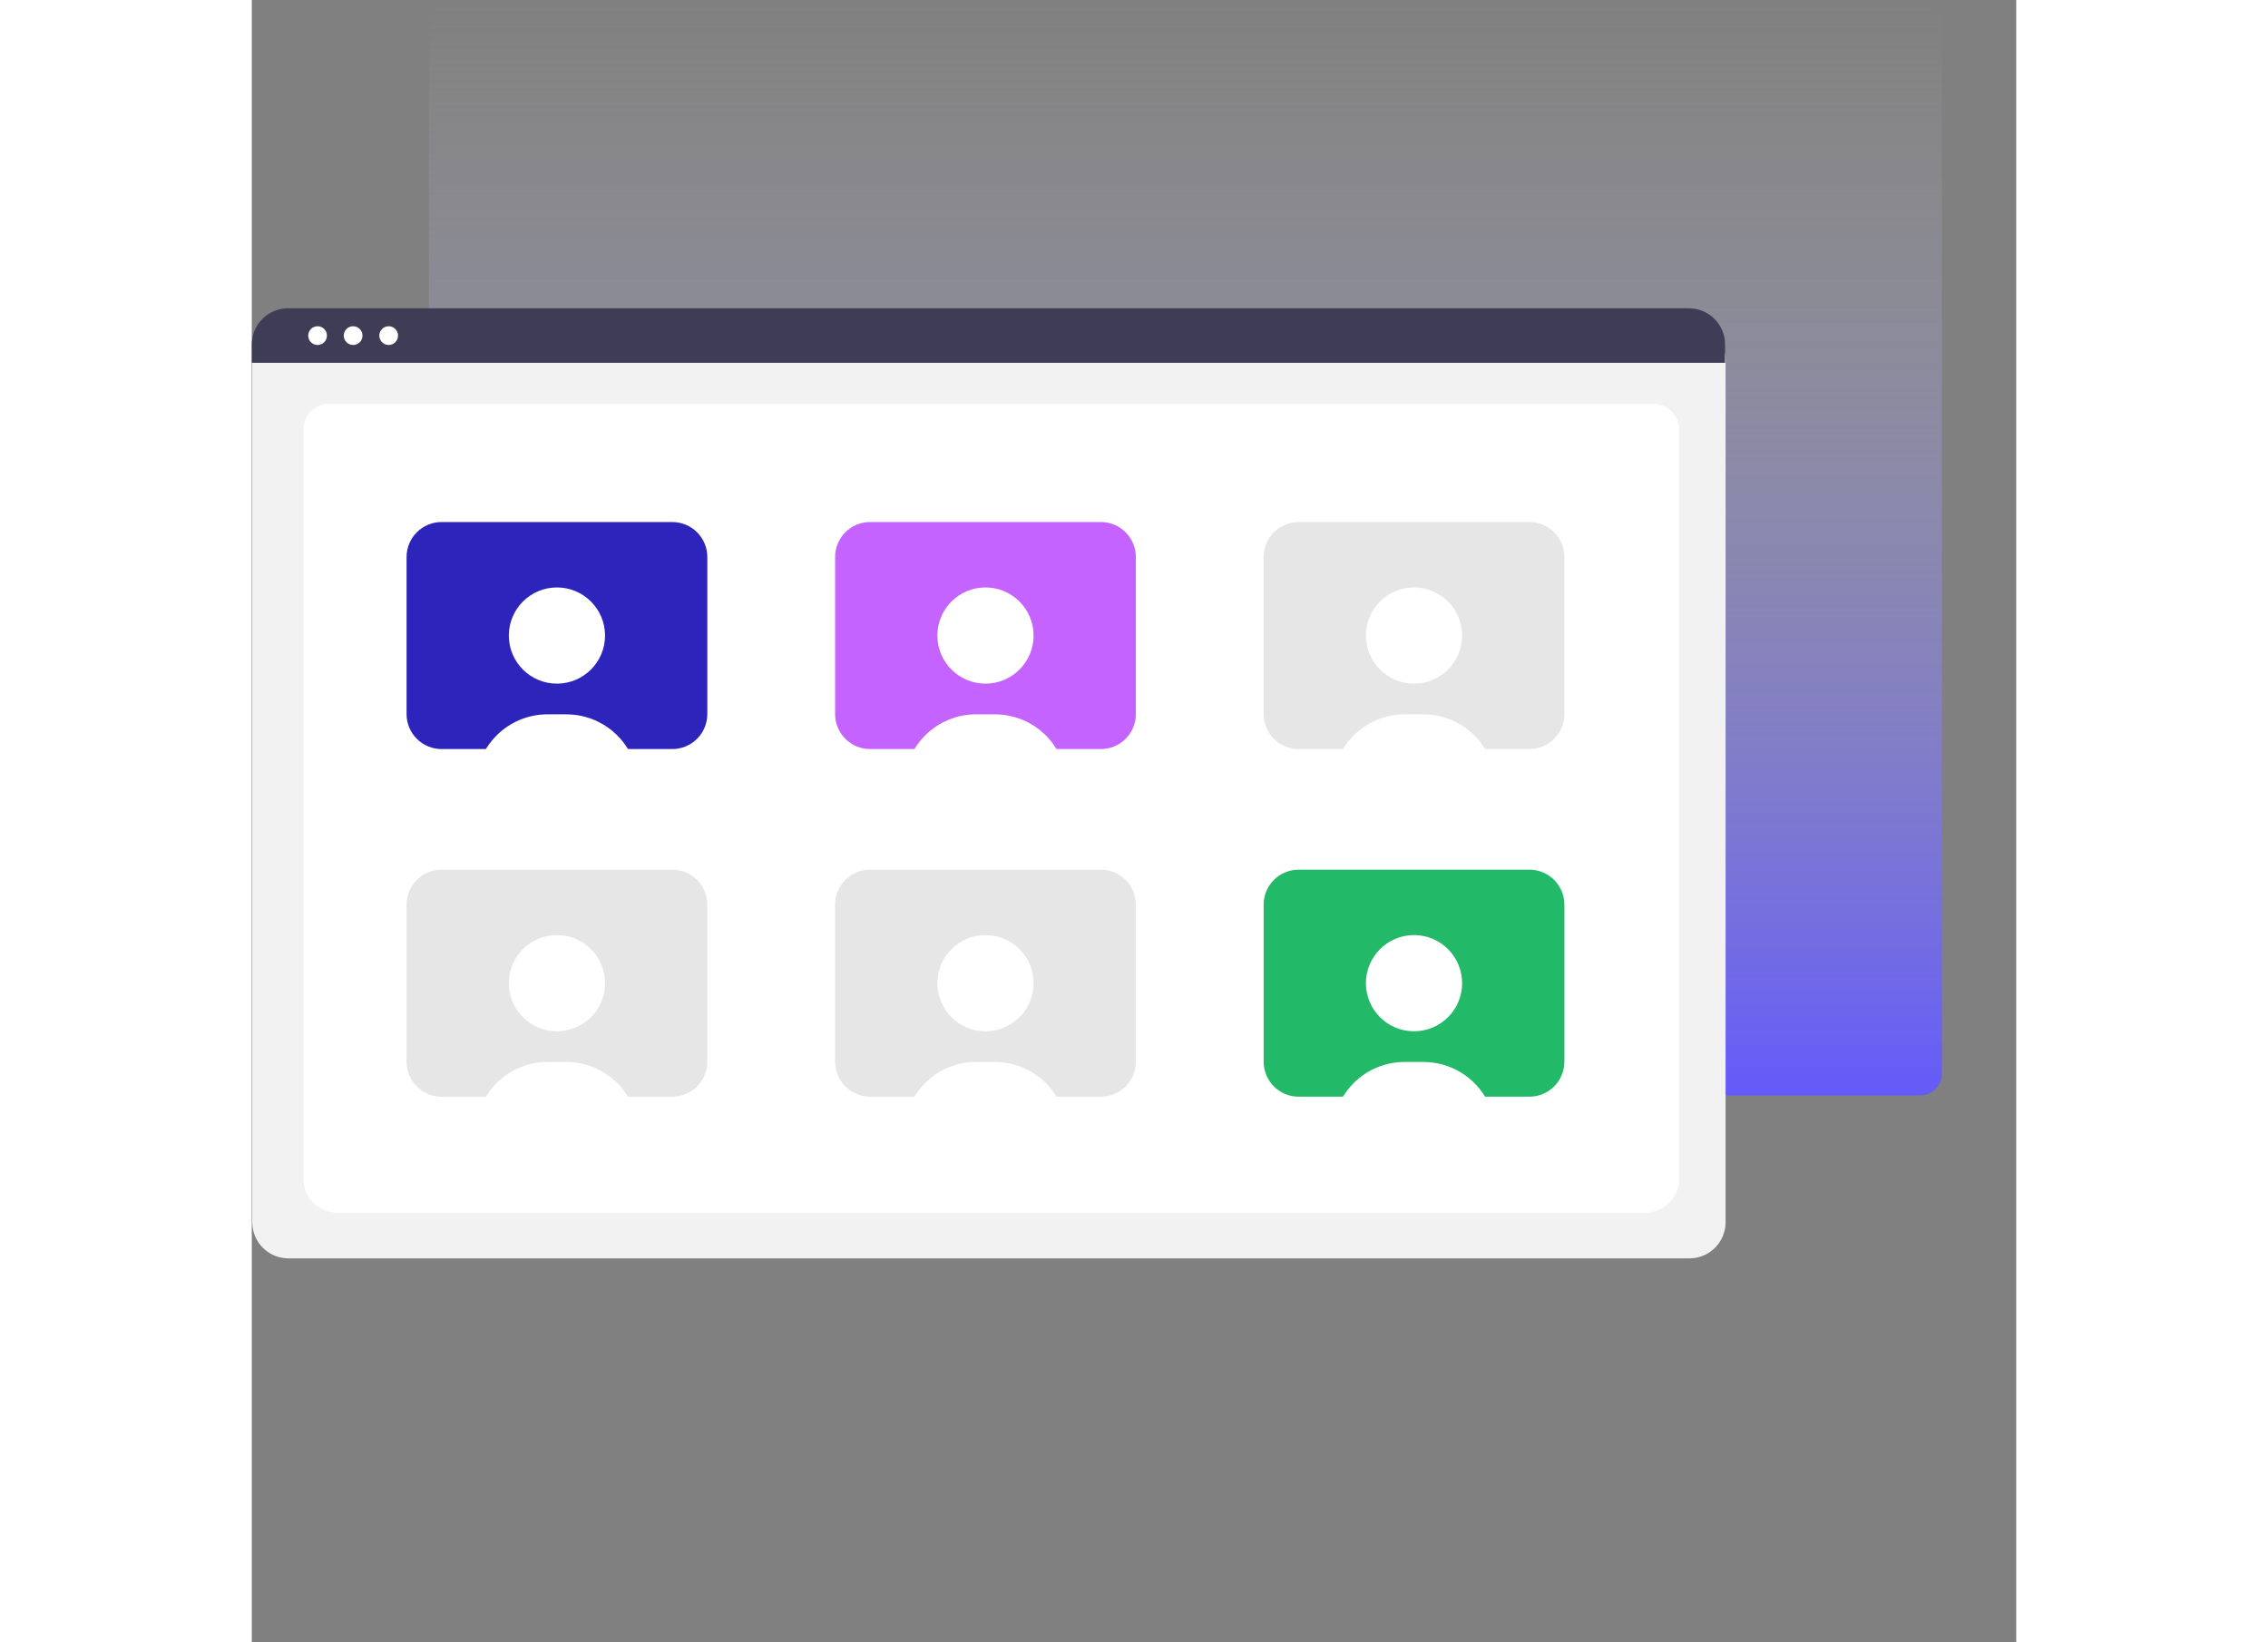 <svg width="692" height="501" viewBox="0 0 807 751" fill="none" xmlns="http://www.w3.org/2000/svg">
<rect x="0" y="0" width="807" height="751" fill="#808080" stroke="none"/>
<rect x="81" width="692" height="501" rx="10" fill="url(#paint0_linear)"/>
<g clip-path="url(#clip0)">
<path d="M657.57 575.548H16.732C12.357 575.543 8.163 573.803 5.07 570.71C1.976 567.616 0.237 563.422 0.232 559.048V163.894C0.235 160.689 1.51 157.617 3.776 155.35C6.042 153.084 9.115 151.809 12.319 151.806H661.773C665.033 151.809 668.159 153.106 670.464 155.412C672.77 157.717 674.066 160.843 674.07 164.103V559.048C674.065 563.422 672.325 567.616 669.232 570.71C666.139 573.803 661.945 575.543 657.57 575.548V575.548Z" fill="#F2F2F2"/>
<path d="M636.85 554.716H39.605C30.851 554.716 23.728 548.046 23.728 539.847V195.742C23.728 189.662 29.006 184.716 35.494 184.716H640.767C647.362 184.716 652.728 189.744 652.728 195.924V539.847C652.728 548.046 645.605 554.716 636.85 554.716Z" fill="white"/>
<path d="M673.84 165.95H0V157.55C0.006 153.161 1.753 148.953 4.858 145.851C7.962 142.748 12.171 141.004 16.56 141H657.28C661.669 141.004 665.878 142.748 668.982 145.851C672.087 148.953 673.834 153.161 673.84 157.55V165.95Z" fill="#3F3D56"/>
<path d="M30.095 157.783C32.461 157.783 34.379 155.866 34.379 153.5C34.379 151.134 32.461 149.217 30.095 149.217C27.73 149.217 25.812 151.134 25.812 153.5C25.812 155.866 27.73 157.783 30.095 157.783Z" fill="white"/>
<path d="M46.354 157.783C48.72 157.783 50.638 155.866 50.638 153.5C50.638 151.134 48.72 149.217 46.354 149.217C43.989 149.217 42.071 151.134 42.071 153.5C42.071 155.866 43.989 157.783 46.354 157.783Z" fill="white"/>
<path d="M62.613 157.783C64.979 157.783 66.896 155.866 66.896 153.5C66.896 151.134 64.979 149.217 62.613 149.217C60.247 149.217 58.33 151.134 58.33 153.5C58.33 155.866 60.247 157.783 62.613 157.783Z" fill="white"/>
<path d="M192.348 238.766H86.798C84.696 238.765 82.616 239.178 80.674 239.982C78.733 240.786 76.969 241.965 75.483 243.451C73.997 244.936 72.818 246.7 72.014 248.642C71.211 250.583 70.797 252.664 70.798 254.766V326.596C70.797 328.697 71.211 330.778 72.014 332.719C72.818 334.661 73.997 336.425 75.483 337.91C76.969 339.396 78.733 340.575 80.674 341.379C82.616 342.183 84.696 342.596 86.798 342.596H192.348C196.591 342.595 200.661 340.909 203.661 337.909C206.662 334.908 208.347 330.839 208.348 326.596V254.766C208.347 250.522 206.662 246.453 203.661 243.452C200.661 240.452 196.591 238.766 192.348 238.766V238.766Z" fill="#2D24BB"/>
<path d="M266.797 254.762V326.6C266.797 330.844 268.482 334.913 271.483 337.914C274.483 340.915 278.553 342.6 282.797 342.6H388.344C392.588 342.6 396.658 340.915 399.658 337.914C402.659 334.913 404.344 330.844 404.344 326.6V254.762C404.344 250.518 402.659 246.449 399.658 243.448C396.658 240.447 392.588 238.762 388.344 238.762H282.797C278.553 238.762 274.483 240.447 271.483 243.448C268.482 246.449 266.797 250.518 266.797 254.762Z" fill="#C463FF"/>
<path d="M462.797 254.762V326.6C462.797 330.844 464.482 334.913 467.483 337.914C470.483 340.915 474.553 342.6 478.797 342.6H584.344C588.588 342.6 592.658 340.915 595.658 337.914C598.659 334.913 600.344 330.844 600.344 326.6V254.762C600.344 250.518 598.659 246.449 595.658 243.448C592.658 240.447 588.588 238.762 584.344 238.762H478.797C474.553 238.762 470.483 240.447 467.483 243.448C464.482 246.449 462.797 250.518 462.797 254.762Z" fill="#E6E6E6"/>
<path d="M70.796 413.762V485.6C70.796 489.844 72.482 493.913 75.483 496.914C78.483 499.915 82.553 501.6 86.796 501.6H192.344C196.588 501.6 200.657 499.915 203.658 496.914C206.659 493.913 208.344 489.844 208.344 485.6V413.762C208.344 409.518 206.659 405.449 203.658 402.448C200.657 399.447 196.588 397.762 192.344 397.762H86.796C82.553 397.762 78.483 399.447 75.483 402.448C72.482 405.449 70.796 409.518 70.796 413.762Z" fill="#E6E6E6"/>
<path d="M266.797 413.762V485.6C266.797 489.844 268.482 493.913 271.483 496.914C274.483 499.915 278.553 501.6 282.797 501.6H388.344C392.588 501.6 396.658 499.915 399.658 496.914C402.659 493.913 404.344 489.844 404.344 485.6V413.762C404.344 409.518 402.659 405.449 399.658 402.448C396.658 399.447 392.588 397.762 388.344 397.762H282.797C278.553 397.762 274.483 399.447 271.483 402.448C268.482 405.449 266.797 409.518 266.797 413.762Z" fill="#E6E6E6"/>
<path d="M462.797 413.762V485.6C462.797 489.844 464.482 493.913 467.483 496.914C470.483 499.915 474.553 501.6 478.797 501.6H584.344C588.588 501.6 592.658 499.915 595.658 496.914C598.659 493.913 600.344 489.844 600.344 485.6V413.762C600.344 409.518 598.659 405.449 595.658 402.448C592.658 399.447 588.588 397.762 584.344 397.762H478.797C474.553 397.762 470.483 399.447 467.483 402.448C464.482 405.449 462.797 409.518 462.797 413.762Z" fill="#22BA68"/>
<path d="M139.57 312.681C151.721 312.681 161.57 302.831 161.57 290.681C161.57 278.531 151.721 268.681 139.57 268.681C127.42 268.681 117.57 278.531 117.57 290.681C117.57 302.831 127.42 312.681 139.57 312.681Z" fill="white"/>
<path d="M173.188 344.596H105.948C107.519 341.564 109.546 338.792 111.958 336.376C115.019 333.308 118.655 330.875 122.659 329.218C126.663 327.56 130.955 326.709 135.288 326.716H143.848C149.909 326.713 155.854 328.38 161.03 331.534C166.205 334.688 170.412 339.207 173.188 344.596V344.596Z" fill="white"/>
<path d="M335.57 312.681C347.721 312.681 357.57 302.831 357.57 290.681C357.57 278.531 347.721 268.681 335.57 268.681C323.42 268.681 313.57 278.531 313.57 290.681C313.57 302.831 323.42 312.681 335.57 312.681Z" fill="white"/>
<path d="M369.188 344.596H301.948C303.519 341.564 305.546 338.792 307.958 336.376C311.019 333.308 314.655 330.875 318.659 329.218C322.663 327.56 326.955 326.709 331.288 326.716H339.848C345.909 326.713 351.854 328.38 357.03 331.534C362.205 334.688 366.412 339.207 369.188 344.596V344.596Z" fill="white"/>
<path d="M531.57 312.681C543.721 312.681 553.57 302.831 553.57 290.681C553.57 278.531 543.721 268.681 531.57 268.681C519.42 268.681 509.57 278.531 509.57 290.681C509.57 302.831 519.42 312.681 531.57 312.681Z" fill="white"/>
<path d="M565.188 344.596H497.948C499.519 341.564 501.546 338.792 503.958 336.376C507.019 333.308 510.655 330.875 514.659 329.218C518.663 327.56 522.955 326.709 527.288 326.716H535.848C541.909 326.713 547.854 328.38 553.03 331.534C558.205 334.688 562.412 339.207 565.188 344.596V344.596Z" fill="white"/>
<path d="M139.57 471.681C151.721 471.681 161.57 461.831 161.57 449.681C161.57 437.531 151.721 427.681 139.57 427.681C127.42 427.681 117.57 437.531 117.57 449.681C117.57 461.831 127.42 471.681 139.57 471.681Z" fill="white"/>
<path d="M173.188 503.596H105.948C107.519 500.564 109.546 497.792 111.958 495.376C115.019 492.308 118.655 489.875 122.659 488.218C126.663 486.56 130.955 485.709 135.288 485.716H143.848C149.909 485.713 155.854 487.38 161.03 490.534C166.205 493.688 170.412 498.207 173.188 503.596V503.596Z" fill="white"/>
<path d="M335.57 471.681C347.721 471.681 357.57 461.831 357.57 449.681C357.57 437.531 347.721 427.681 335.57 427.681C323.42 427.681 313.57 437.531 313.57 449.681C313.57 461.831 323.42 471.681 335.57 471.681Z" fill="white"/>
<path d="M369.188 503.596H301.948C303.519 500.564 305.546 497.792 307.958 495.376C311.019 492.308 314.655 489.875 318.659 488.218C322.663 486.56 326.955 485.709 331.288 485.716H339.848C345.909 485.713 351.854 487.38 357.03 490.534C362.205 493.688 366.412 498.207 369.188 503.596V503.596Z" fill="white"/>
<path d="M531.57 471.681C543.721 471.681 553.57 461.831 553.57 449.681C553.57 437.531 543.721 427.681 531.57 427.681C519.42 427.681 509.57 437.531 509.57 449.681C509.57 461.831 519.42 471.681 531.57 471.681Z" fill="white"/>
<path d="M565.188 503.596H497.948C499.519 500.564 501.546 497.792 503.958 495.376C507.019 492.308 510.655 489.875 514.659 488.218C518.663 486.56 522.955 485.709 527.288 485.716H535.848C541.909 485.713 547.854 487.38 553.03 490.534C558.205 493.688 562.412 498.207 565.188 503.596V503.596Z" fill="white"/>
</g>
<defs>
<linearGradient id="paint0_linear" x1="427" y1="0" x2="427" y2="501" gradientUnits="userSpaceOnUse">
<stop stop-color="#C4C4C4" stop-opacity="0"/>
<stop offset="1" stop-color="#635AFA"/>
</linearGradient>
<clipPath id="clip0">
<rect width="806.008" height="609.716" fill="white" transform="translate(0 141)"/>
</clipPath>
</defs>
</svg>
